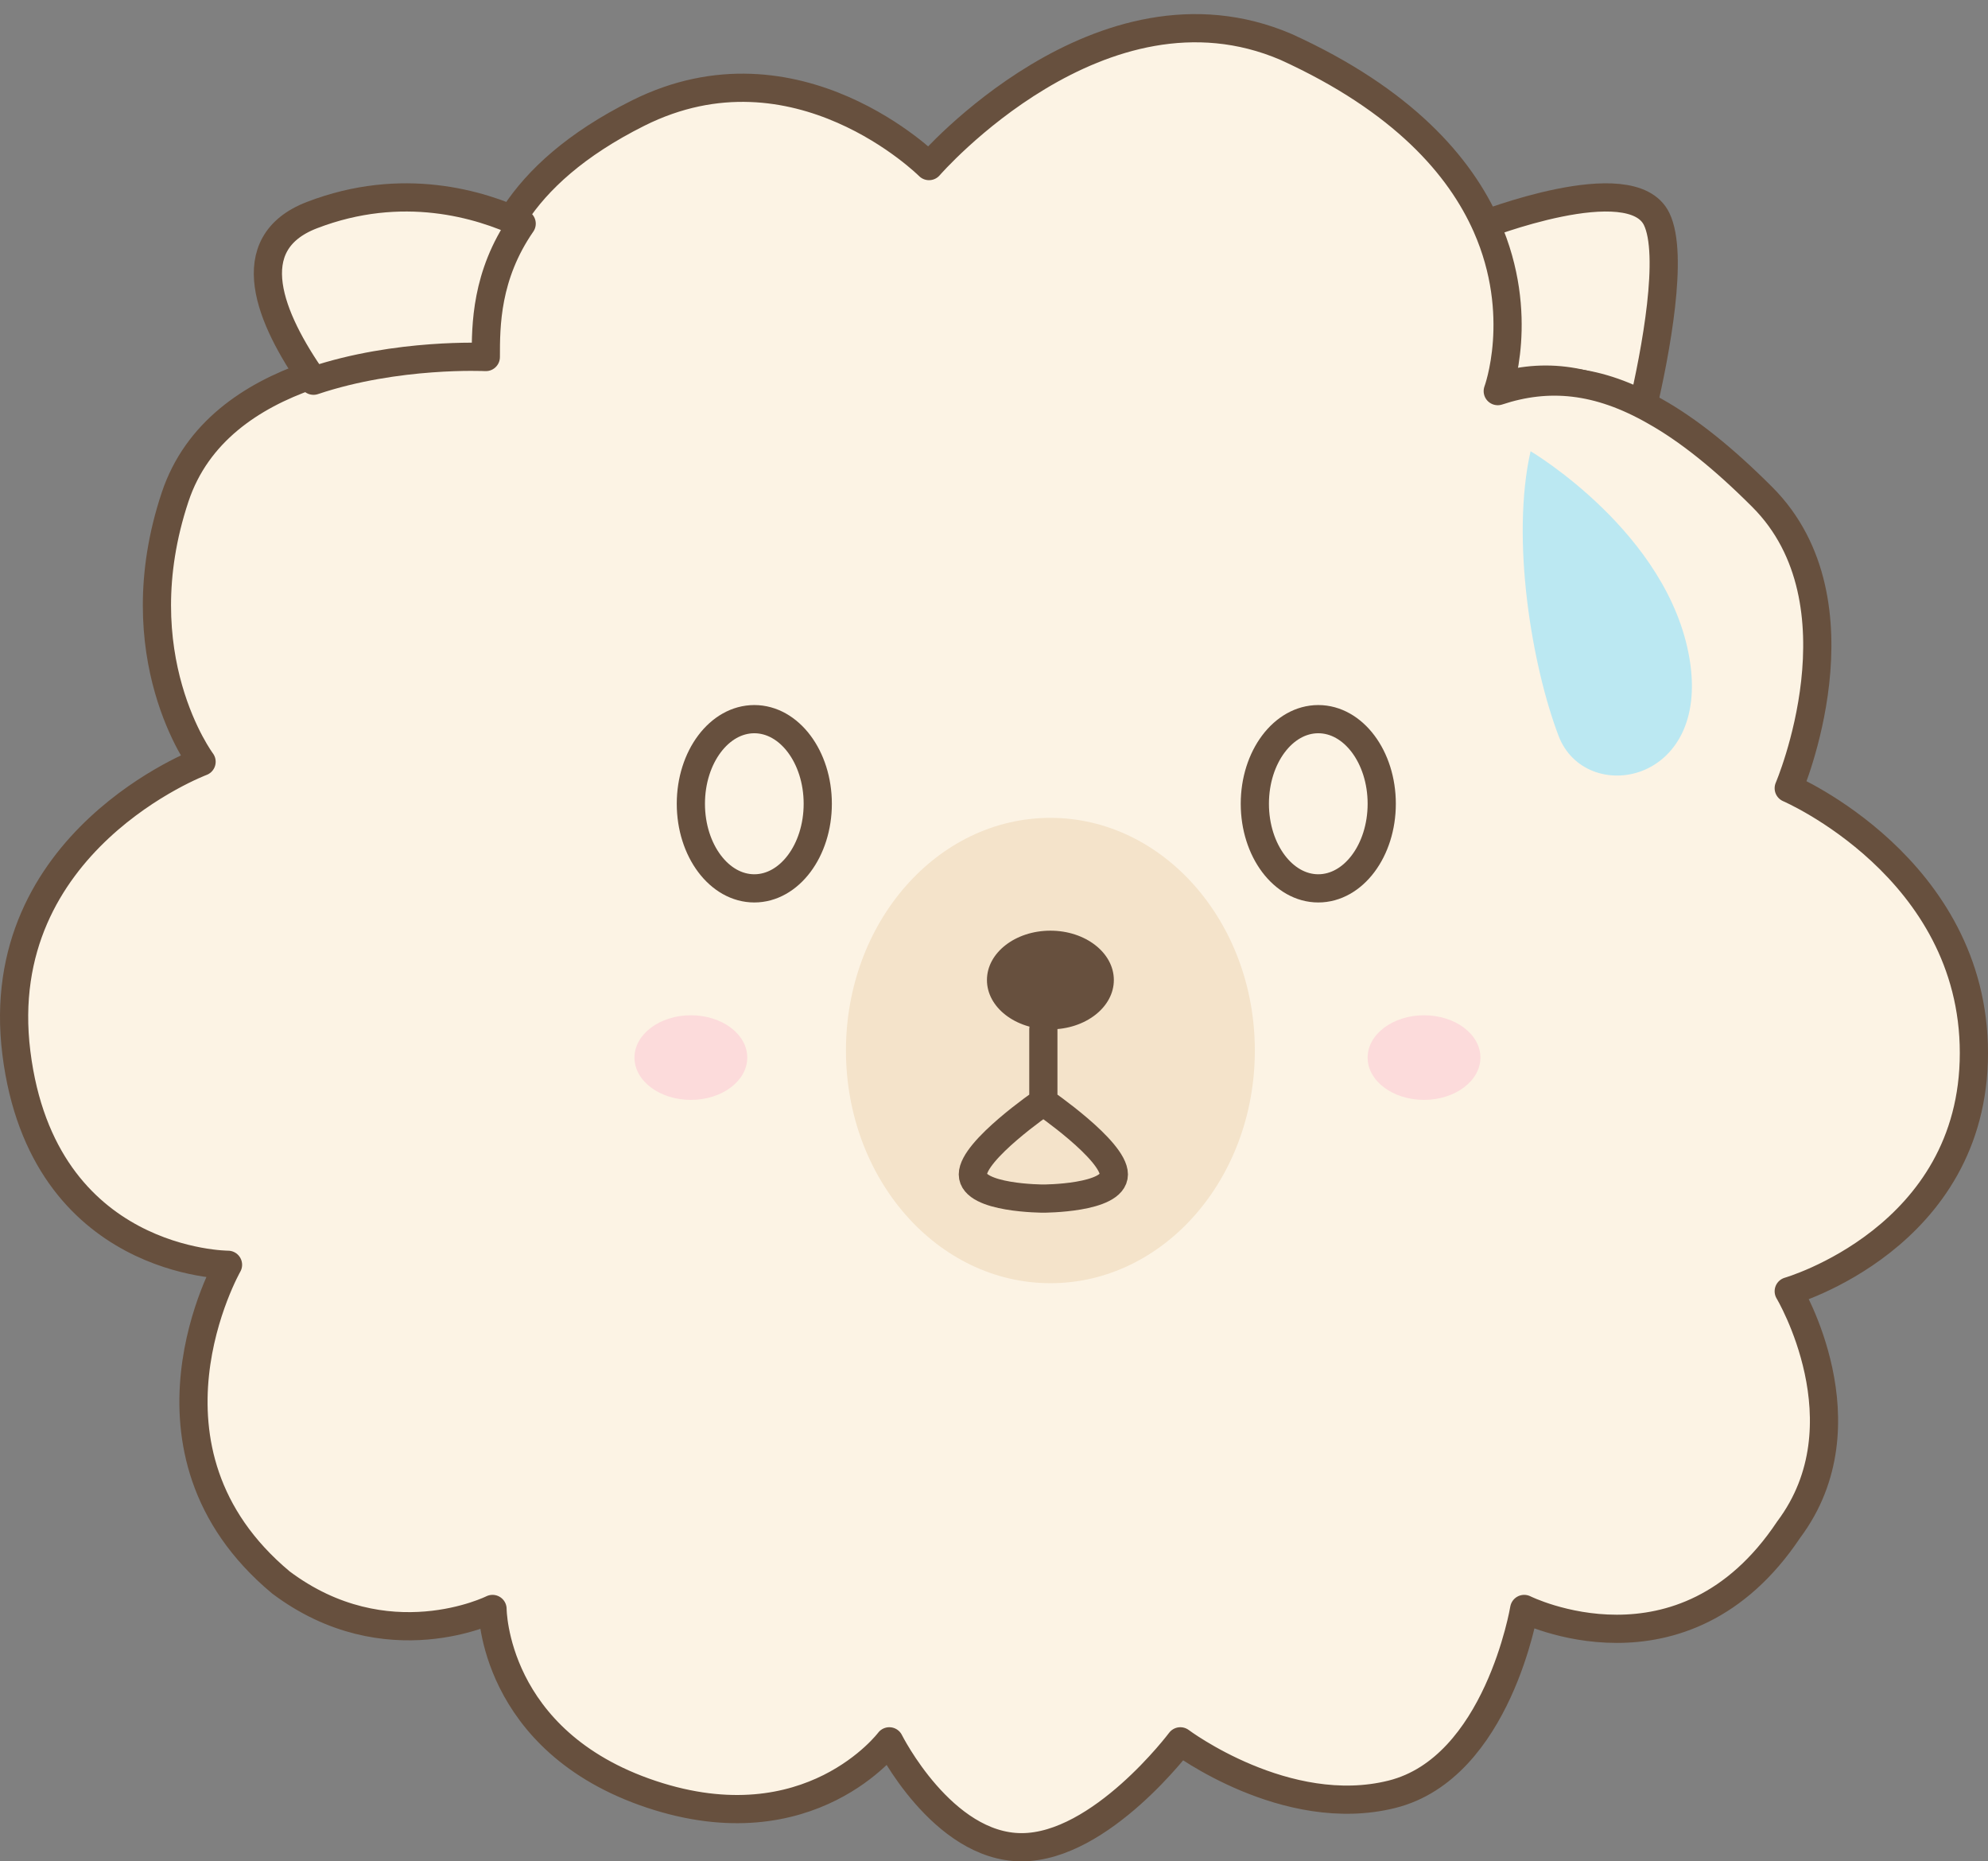 <?xml version="1.0" encoding="UTF-8"?>
<svg width="141px" height="132px" viewBox="0 0 141 132" version="1.1" xmlns="http://www.w3.org/2000/svg" xmlns:xlink="http://www.w3.org/1999/xlink">
    <rect x="0" y="0" width="141" height="132" fill="#808080" stroke="none"/>
    <title>shocked-llama</title>
    <g id="ui-kit" stroke="none" stroke-width="1" fill="none" fill-rule="evenodd">
        <g id="llama-illustrations" transform="translate(-623, -894)">
            <g id="shocked-llama" transform="translate(624, 896)">
                <path d="M115.484,27 C111.601,24.718 108.189,24.42 104.758,25.591 C104.758,25.591 106.689,20.283 104,14.029 C104,14.029 114.689,9.818 116.497,13.529 C117.723,16.052 116.441,22.917 115.484,27" id="Fill-1" fill="#FCF3E4"></path>
                <path d="M115.484,27 C111.601,24.718 108.189,24.42 104.758,25.591 C104.758,25.591 106.689,20.283 104,14.029 C104,14.029 114.689,9.818 116.497,13.529 C117.723,16.052 116.441,22.917 115.484,27 Z" id="Stroke-3" stroke="#67503E" stroke-width="2" stroke-linecap="round" stroke-linejoin="round"></path>
                <path d="M125.867,89.572 C125.867,89.572 131.496,98.958 125.867,106.471 C118.362,117.734 107.104,112.102 107.104,112.102 C107.104,112.102 105.229,123.367 97.725,125.244 C90.219,127.122 82.716,121.489 82.716,121.489 C82.716,121.489 77.087,129 71.458,129 C65.829,129 62.075,121.489 62.075,121.489 C62.075,121.489 56.448,129 45.191,125.244 C33.933,121.489 33.933,112.102 33.933,112.102 C33.933,112.102 26.429,115.856 18.925,110.224 C7.668,100.838 15.172,87.694 15.172,87.694 C15.172,87.694 2.039,87.694 0.162,72.674 C-1.713,57.654 13.297,52.021 13.297,52.021 C13.297,52.021 7.668,44.512 11.42,33.247 C12.959,28.628 16.844,26.076 20.914,24.648 C26.785,22.601 32.996,22.922 32.996,22.922 C32.996,20.65 32.996,16.988 35.511,13.214 C37.123,10.754 39.825,8.24 44.254,6.024 C55.51,0.391 64.891,9.778 64.891,9.778 C64.891,9.778 77.087,-4.303 90.219,1.33 C98.511,5.104 102.564,9.798 104.441,14.041 C107.235,20.368 105.229,25.737 105.229,25.737 C108.794,24.555 112.339,24.854 116.373,27.164 C118.719,28.478 121.233,30.487 123.99,33.247 C131.496,40.758 125.867,53.899 125.867,53.899 C125.867,53.899 139,59.532 139,72.674 C139,85.816 125.867,89.572 125.867,89.572" id="Fill-5" fill="#FCF3E4"></path>
                <path d="M125.867,89.572 C125.867,89.572 131.496,98.958 125.867,106.471 C118.362,117.734 107.104,112.102 107.104,112.102 C107.104,112.102 105.229,123.367 97.725,125.244 C90.219,127.122 82.716,121.489 82.716,121.489 C82.716,121.489 77.087,129 71.458,129 C65.829,129 62.075,121.489 62.075,121.489 C62.075,121.489 56.448,129 45.191,125.244 C33.933,121.489 33.933,112.102 33.933,112.102 C33.933,112.102 26.429,115.856 18.925,110.224 C7.668,100.838 15.172,87.694 15.172,87.694 C15.172,87.694 2.039,87.694 0.162,72.674 C-1.713,57.654 13.297,52.021 13.297,52.021 C13.297,52.021 7.668,44.512 11.42,33.247 C12.959,28.628 16.844,26.076 20.914,24.648 C26.785,22.601 32.996,22.922 32.996,22.922 C32.996,20.65 32.996,16.988 35.511,13.214 C37.123,10.754 39.825,8.24 44.254,6.024 C55.51,0.391 64.891,9.778 64.891,9.778 C64.891,9.778 77.087,-4.303 90.219,1.33 C98.511,5.104 102.564,9.798 104.441,14.041 C107.235,20.368 105.229,25.737 105.229,25.737 C108.794,24.555 112.339,24.854 116.373,27.164 C118.719,28.478 121.233,30.487 123.99,33.247 C131.496,40.758 125.867,53.899 125.867,53.899 C125.867,53.899 139,59.532 139,72.674 C139,85.816 125.867,89.572 125.867,89.572 Z" id="Stroke-7" stroke="#67503E" stroke-width="2" stroke-linecap="round" stroke-linejoin="round"></path>
                <path d="M36,13.86 C33.457,17.537 33.457,21.105 33.457,23.319 C33.457,23.319 27.175,23.006 21.235,25 C18.141,20.592 15.901,15.268 21.122,13.256 C27.536,10.787 33.078,12.487 36,13.86" id="Fill-9" fill="#FCF3E4"></path>
                <path d="M36,13.86 C33.457,17.537 33.457,21.105 33.457,23.319 C33.457,23.319 27.175,23.006 21.235,25 C18.141,20.592 15.901,15.268 21.122,13.256 C27.536,10.787 33.078,12.487 36,13.86 Z" id="Stroke-11" stroke="#67503E" stroke-width="2" stroke-linecap="round" stroke-linejoin="round"></path>
                <path d="M88,72.49 C88.007,81.602 81.521,88.995 73.512,89 C65.503,89.007 59.007,81.625 59,72.512 C58.993,63.399 65.48,56.007 73.488,56 C81.495,55.995 87.993,63.377 88,72.49" id="Fill-13" fill="#F4E3CA"></path>
                <path d="M78,67.497 C78.002,69.43 75.988,70.998 73.503,71 C71.017,71.002 69,69.435 69,67.503 C68.998,65.57 71.012,64.002 73.497,64 C75.983,63.998 77.998,65.565 78,67.497" id="Fill-15" fill="#67503E"></path>
                <path d="M104,72.996 C104,74.652 102.21,75.998 100.002,76 C97.794,76.002 96,74.66 96,73.004 C95.998,71.348 97.788,70.002 99.998,70 C102.206,69.998 103.998,71.34 104,72.996" id="Fill-17" fill="#FCDBDB"></path>
                <path d="M52,72.997 C52.002,74.654 50.212,76 48.004,76 C45.794,76.002 44.002,74.66 44,73.005 C44,71.348 45.79,70.002 47.998,70 C50.208,69.998 52,71.34 52,72.997" id="Fill-19" fill="#FCDBDB"></path>
                <path d="M73,71 L73,76.143 C73,76.143 68,79.571 68,81.286 C68,83 73,83 73,83 C73,83 78,83 78,81.286 C78,79.571 73,76.143 73,76.143" id="Stroke-21" stroke="#67503E" stroke-width="2" stroke-linecap="round" stroke-linejoin="round"></path>
                <path d="M57,55 C57,58.314 54.986,61 52.5,61 C50.014,61 48,58.314 48,55 C48,51.686 50.014,49 52.5,49 C54.986,49 57,51.686 57,55 Z" id="Stroke-23" stroke="#67503E" stroke-width="2" stroke-linecap="round" stroke-linejoin="round"></path>
                <path d="M97,55 C97,58.314 94.986,61 92.5,61 C90.014,61 88,58.314 88,55 C88,51.686 90.014,49 92.5,49 C94.986,49 97,51.686 97,55 Z" id="Stroke-25" stroke="#67503E" stroke-width="2" stroke-linecap="round" stroke-linejoin="round"></path>
                <path d="M107.557,30 C107.557,30 117.329,35.77 118.83,44.713 C120.334,53.656 111.435,55.166 109.541,50.182 C107.647,45.197 106.143,36.254 107.557,30" id="Fill-27" fill="#BBE8F2"></path>
            </g>
        </g>
    </g>
</svg>